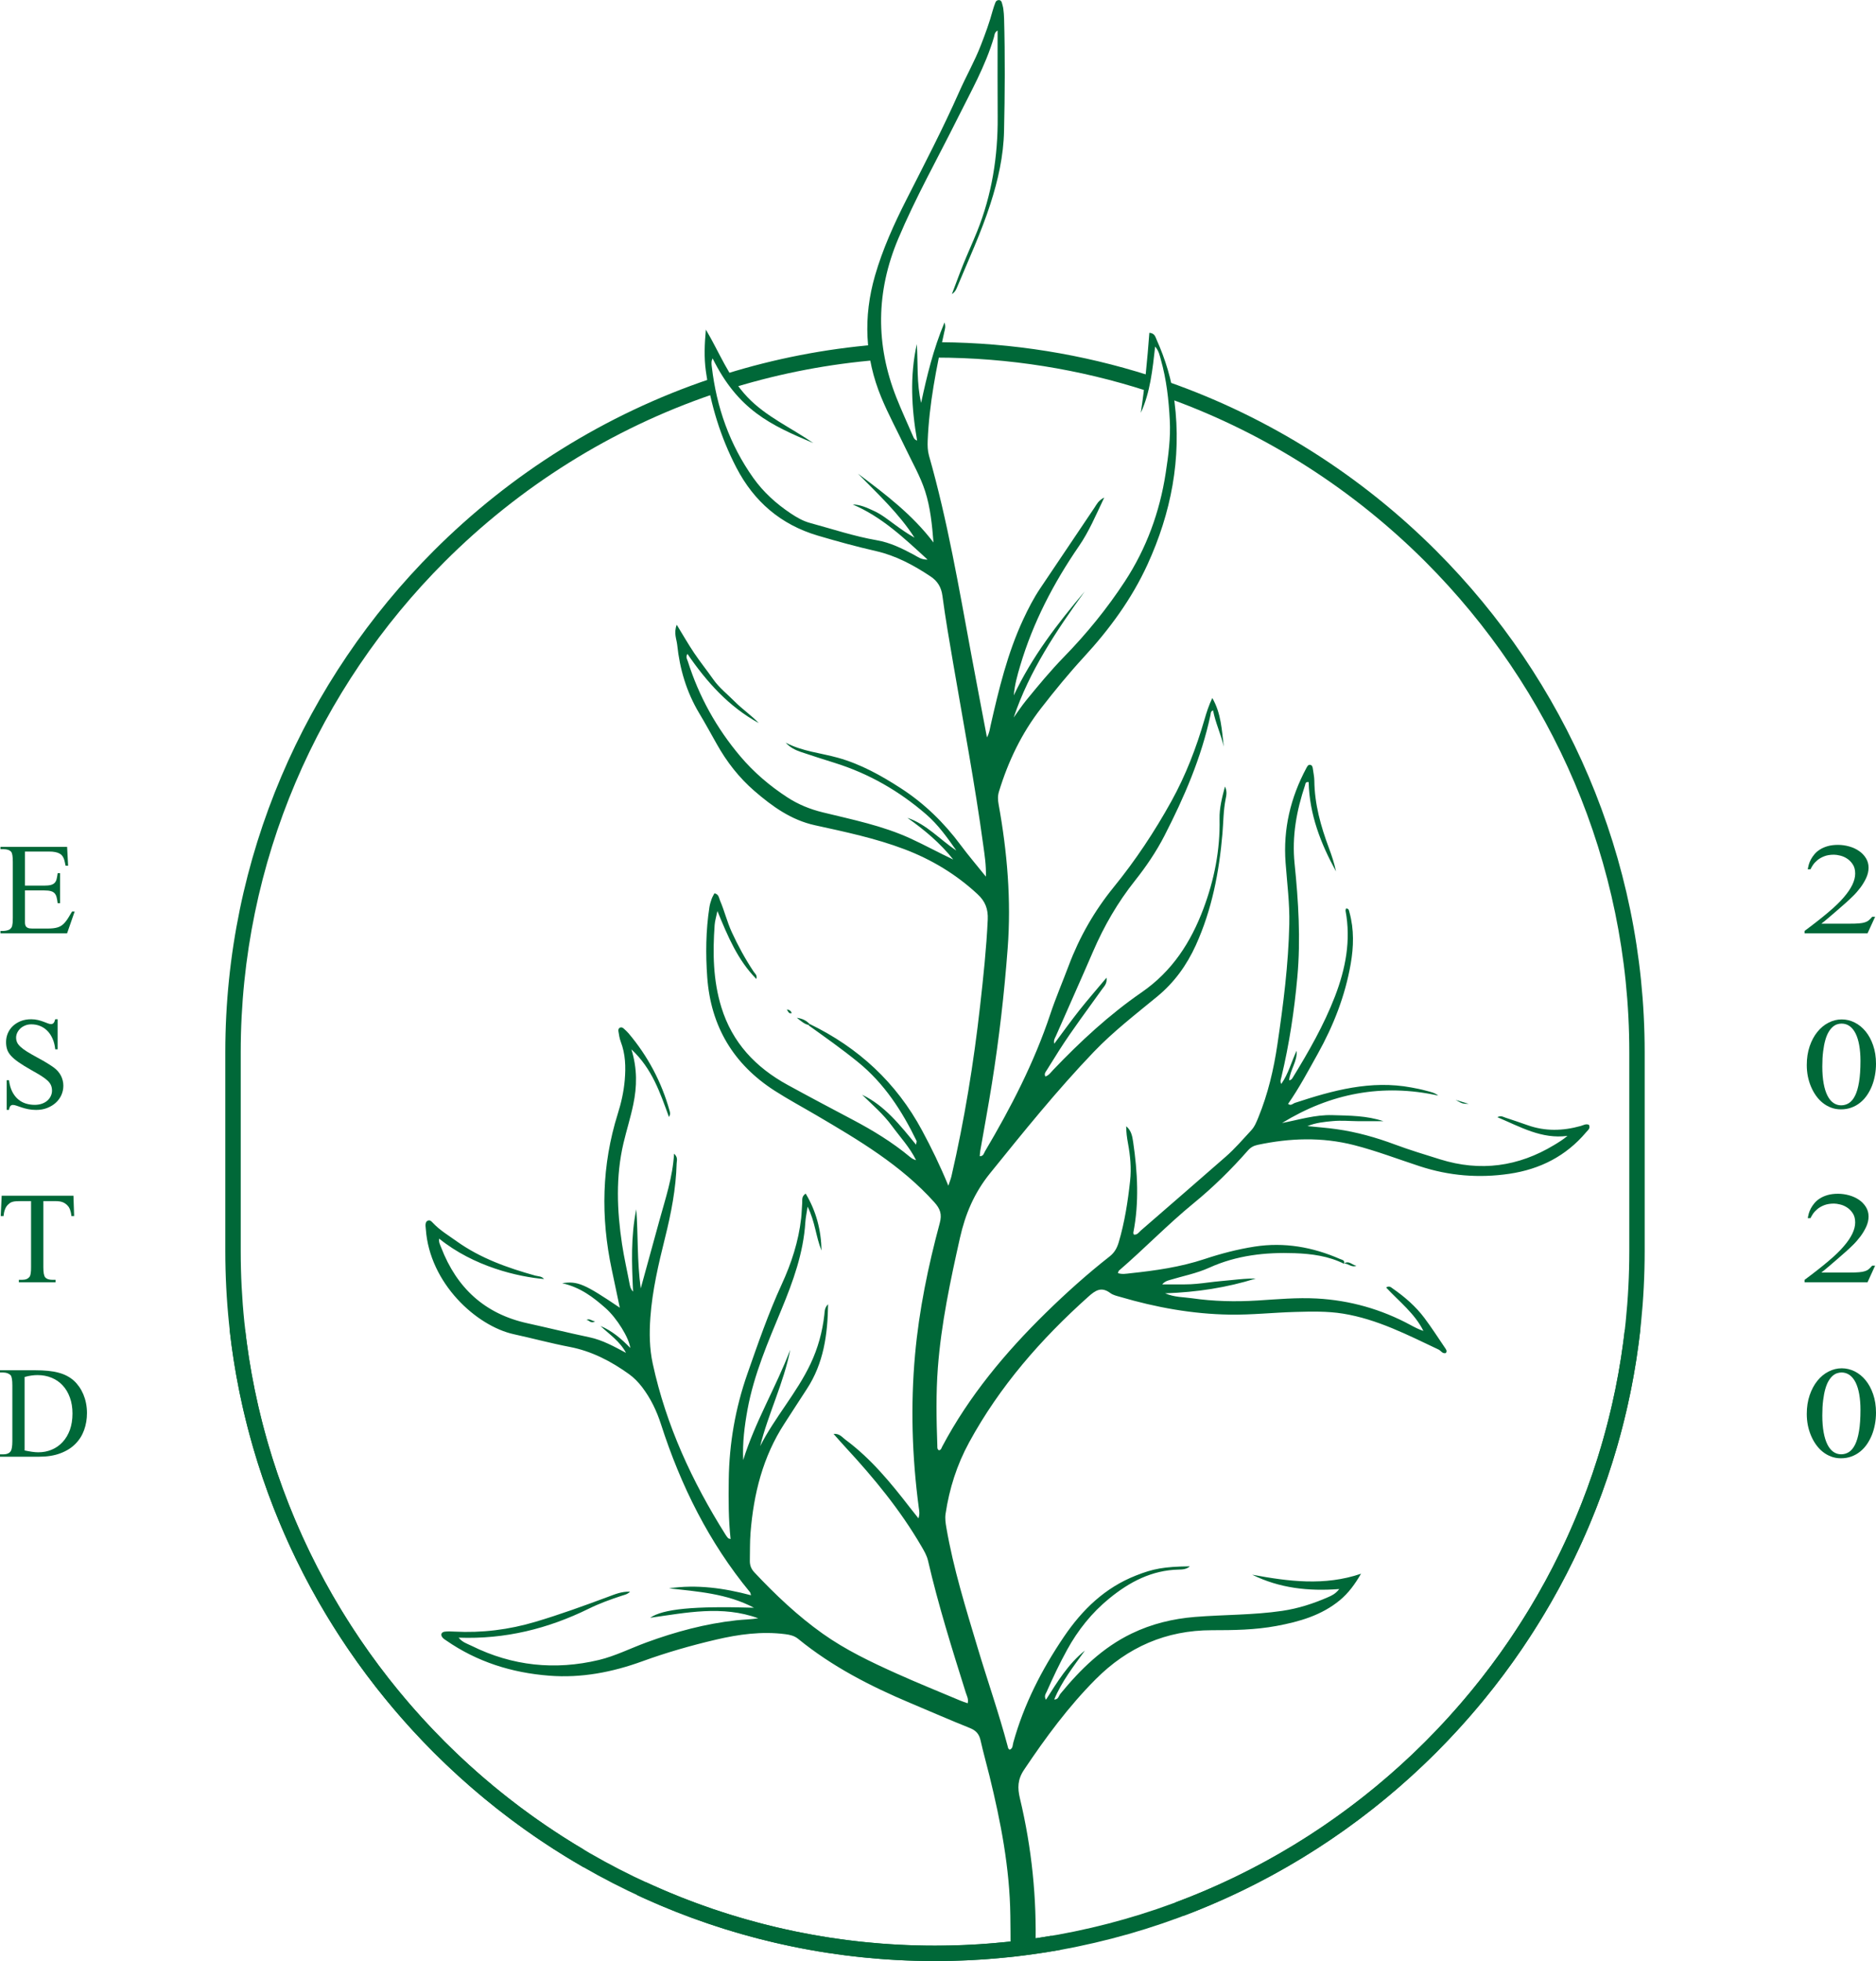 <?xml version="1.0" encoding="utf-8"?>
<!-- Generator: Adobe Illustrator 27.3.1, SVG Export Plug-In . SVG Version: 6.00 Build 0)  -->
<svg version="1.1" id="Calque_1" xmlns="http://www.w3.org/2000/svg" xmlns:xlink="http://www.w3.org/1999/xlink" x="0px" y="0px"
	 viewBox="0 0 489.18 511.1" style="enable-background:new 0 0 489.18 511.1;" xml:space="preserve">
<style type="text/css">
	.st0{fill-rule:evenodd;clip-rule:evenodd;fill:#006838;}
</style>
<g>
	<path class="st0" d="M243.8,511.1L243.8,511.1c11.22,0,22.21-1.01,32.89-2.95c-0.86-1.21-1.76-2.49-2.52-3.63
		c-9.88,1.69-20.03,2.57-30.37,2.57h0c-26.89,0-52.46-5.95-75.46-16.58c-0.8,1.09-1.58,2.24-2.22,3.4
		C189.77,504.93,216.1,511.1,243.8,511.1L243.8,511.1z M308.68,499.3c24.91-9.4,47.31-24.04,65.82-42.55
		c33.54-33.54,54.36-79.81,54.36-130.7v-51.8c0-50.89-20.82-97.16-54.36-130.7c-19.51-19.51-43.32-34.71-69.83-44.01
		c0.24,1.35,0.45,3.14,0.59,4.47c25.17,9.16,47.79,23.77,66.41,42.38c32.81,32.82,53.18,78.08,53.18,127.86v51.8
		c0,49.78-20.37,95.05-53.18,127.86c-18.32,18.32-40.52,32.75-65.21,41.94C307.17,497,307.93,498.18,308.68,499.3L308.68,499.3z
		 M299.51,97.81c-17.18-5.46-35.41-8.47-54.31-8.62c-0.32,1.19-0.76,2.68-1.17,4.01c19.1,0.02,37.54,3.05,54.87,8.63L299.51,97.81
		L299.51,97.81z M228.45,89.82c-13.44,1.12-26.49,3.69-38.99,7.56l2.4,3.46c11.9-3.59,24.31-5.98,37.09-7.03
		C228.71,92.57,228.55,91.13,228.45,89.82L228.45,89.82z M185.19,98.76c-27.42,9.23-52.02,24.73-72.08,44.78
		c-33.54,33.54-54.36,79.81-54.36,130.7v51.8c0,50.89,20.82,97.16,54.36,130.7c11.64,11.64,24.81,21.75,39.19,29.99l-0.16-4.73
		c-13.22-7.82-25.39-17.28-36.19-28.09c-32.81-32.82-53.18-78.08-53.18-127.86v-51.8c0-49.78,20.37-95.05,53.18-127.86
		c19.5-19.49,43.39-34.6,70-43.65C185.66,101.37,185.39,99.89,185.19,98.76z"/>
	<path class="st0" d="M427.72,346.61c-4.78,42.72-24.25,81.18-53.22,110.14c-33.54,33.54-79.8,54.36-130.7,54.36l0,0
		c-50.89,0-97.16-20.82-130.7-54.36c-28.96-28.96-48.44-67.41-53.22-110.14h4.04c4.76,41.62,23.77,79.07,52.01,107.3
		c32.81,32.82,78.08,53.19,127.86,53.19l0,0c49.79,0,95.05-20.37,127.87-53.19c28.23-28.23,47.25-65.68,52.01-107.3H427.72z"/>
	<g>
		<path class="st0" d="M17.49,243.26H0.12v-0.63H0.9c0.1,0,0.23-0.01,0.38-0.03c0.15-0.02,0.31-0.04,0.48-0.08
			c0.18-0.04,0.34-0.09,0.51-0.16c0.16-0.07,0.3-0.15,0.41-0.25c0.11-0.1,0.2-0.21,0.29-0.33c0.08-0.12,0.15-0.28,0.21-0.5
			c0.05-0.21,0.09-0.48,0.12-0.79c0.03-0.32,0.04-0.73,0.04-1.23v-14.63c0-0.73-0.04-1.31-0.11-1.75c-0.08-0.44-0.19-0.73-0.32-0.87
			c-0.4-0.46-1.07-0.69-2.02-0.69H0.12v-0.6h17.38l0.26,4.91h-0.66c-0.07-0.32-0.15-0.63-0.2-0.94c-0.06-0.31-0.15-0.6-0.25-0.88
			c-0.11-0.28-0.25-0.53-0.41-0.75c-0.16-0.23-0.4-0.43-0.7-0.59c-0.29-0.17-0.66-0.3-1.11-0.39c-0.45-0.1-1.01-0.14-1.67-0.14H6.51
			v8.88h4.97c0.77,0,1.37-0.06,1.81-0.18c0.43-0.12,0.77-0.32,1-0.58c0.24-0.27,0.4-0.61,0.49-1.02c0.1-0.41,0.18-0.9,0.26-1.46
			h0.63v7.83h-0.63c-0.08-0.59-0.16-1.1-0.27-1.52c-0.1-0.42-0.27-0.77-0.5-1.04c-0.23-0.27-0.56-0.47-1-0.59
			c-0.43-0.13-1.02-0.19-1.79-0.19H6.51v8.43c0,0.29,0.05,0.56,0.16,0.79c0.11,0.23,0.29,0.4,0.56,0.53
			c0.27,0.13,0.66,0.19,1.2,0.19h3.81c0.61,0,1.15-0.02,1.61-0.07c0.46-0.05,0.89-0.14,1.26-0.26c0.37-0.12,0.7-0.29,1-0.5
			c0.29-0.21,0.59-0.49,0.86-0.81c0.28-0.32,0.57-0.72,0.85-1.18c0.29-0.46,0.61-1,0.97-1.62h0.68L17.49,243.26L17.49,243.26z
			 M16.52,282.98c0,0.86-0.18,1.67-0.52,2.44c-0.35,0.76-0.84,1.43-1.47,2c-0.63,0.57-1.38,1.02-2.25,1.36
			c-0.87,0.34-1.82,0.5-2.86,0.5c-0.76,0-1.46-0.07-2.09-0.2c-0.63-0.13-1.2-0.28-1.69-0.45c-0.5-0.16-0.94-0.32-1.32-0.45
			c-0.38-0.13-0.69-0.2-0.96-0.2c-0.27,0-0.48,0.1-0.65,0.28c-0.17,0.19-0.29,0.52-0.37,1.01h-0.6v-7.74h0.6
			c0.15,1.16,0.43,2.15,0.84,2.97c0.42,0.82,0.92,1.48,1.53,2c0.61,0.52,1.28,0.89,2.03,1.12c0.75,0.23,1.52,0.34,2.31,0.34
			c0.69,0,1.31-0.1,1.88-0.3c0.55-0.2,1.03-0.46,1.42-0.81c0.39-0.34,0.68-0.73,0.89-1.18c0.21-0.44,0.32-0.91,0.32-1.41
			c0-0.56-0.1-1.04-0.29-1.46c-0.19-0.42-0.5-0.83-0.93-1.22c-0.44-0.39-1-0.8-1.68-1.23c-0.7-0.43-1.53-0.92-2.52-1.47
			c-1.33-0.75-2.43-1.43-3.29-2.03c-0.85-0.59-1.52-1.16-2.01-1.71c-0.49-0.55-0.82-1.1-0.99-1.66c-0.18-0.56-0.27-1.19-0.27-1.89
			c0-0.8,0.15-1.55,0.45-2.27c0.3-0.72,0.74-1.35,1.31-1.89c0.57-0.54,1.26-0.97,2.06-1.3c0.81-0.32,1.72-0.48,2.72-0.48
			c0.66,0,1.25,0.07,1.78,0.2c0.54,0.13,1.02,0.28,1.44,0.44c0.42,0.16,0.79,0.31,1.12,0.43c0.33,0.13,0.61,0.19,0.86,0.19
			c0.25,0,0.47-0.09,0.64-0.27c0.17-0.18,0.32-0.51,0.44-0.99h0.62v7.83h-0.62c-0.11-1.07-0.35-2.01-0.72-2.82
			c-0.36-0.81-0.82-1.49-1.38-2.04c-0.55-0.55-1.19-0.96-1.9-1.24c-0.7-0.28-1.46-0.41-2.25-0.41c-0.54,0-1.05,0.09-1.54,0.28
			c-0.48,0.19-0.9,0.44-1.25,0.75c-0.35,0.32-0.63,0.69-0.84,1.11c-0.21,0.42-0.32,0.87-0.32,1.33c0,0.44,0.09,0.85,0.25,1.22
			c0.16,0.38,0.46,0.75,0.88,1.15c0.42,0.39,0.99,0.82,1.71,1.27c0.73,0.45,1.64,0.98,2.75,1.58c1.07,0.57,1.96,1.08,2.66,1.52
			c0.7,0.44,1.25,0.8,1.66,1.11c0.76,0.57,1.35,1.26,1.78,2.07C16.3,281.18,16.52,282.05,16.52,282.98L16.52,282.98z M18.62,316.96
			c-0.04-0.41-0.1-0.76-0.17-1.06c-0.07-0.29-0.15-0.54-0.23-0.76c-0.09-0.21-0.19-0.4-0.29-0.55c-0.11-0.15-0.23-0.29-0.36-0.43
			c-0.36-0.38-0.77-0.65-1.25-0.84c-0.47-0.18-1.08-0.27-1.83-0.27h-3.19v17.2c0,0.71,0.04,1.28,0.12,1.72
			c0.09,0.43,0.2,0.74,0.34,0.91c0.39,0.46,1.03,0.68,1.93,0.68h0.8v0.63H4.92v-0.63h0.81c0.49,0,0.89-0.07,1.21-0.2
			c0.33-0.14,0.59-0.36,0.82-0.66c0.11-0.18,0.19-0.46,0.25-0.86c0.07-0.39,0.09-0.92,0.09-1.59v-17.2h-2.7
			c-0.45,0-0.83,0.01-1.15,0.03c-0.32,0.02-0.59,0.06-0.82,0.11c-0.23,0.06-0.43,0.13-0.6,0.21c-0.17,0.09-0.34,0.21-0.49,0.35
			c-0.81,0.6-1.28,1.66-1.41,3.19H0.19l0.25-5.3h18.71l0.18,5.3H18.62L18.62,316.96z M22.68,368.27c0,1.58-0.25,3.06-0.75,4.45
			c-0.5,1.38-1.26,2.59-2.29,3.62c-1.02,1.03-2.33,1.85-3.92,2.44c-1.58,0.6-3.46,0.89-5.64,0.89H0v-0.63h0.85
			c0.48,0,0.88-0.07,1.22-0.22c0.34-0.15,0.59-0.37,0.78-0.69c0.11-0.19,0.2-0.48,0.26-0.9c0.07-0.41,0.11-0.94,0.11-1.58V361.1
			c0-1.38-0.14-2.27-0.43-2.66c-0.23-0.23-0.5-0.41-0.82-0.53c-0.32-0.12-0.69-0.19-1.11-0.19H0v-0.59h9.15
			c1.25,0,2.38,0.05,3.38,0.15c1.01,0.1,1.92,0.26,2.72,0.48c0.81,0.21,1.54,0.49,2.19,0.83c0.65,0.34,1.24,0.74,1.77,1.21
			c0.52,0.46,0.99,1,1.42,1.61c0.43,0.61,0.79,1.27,1.1,1.99c0.3,0.72,0.54,1.49,0.7,2.31C22.59,366.52,22.68,367.38,22.68,368.27
			L22.68,368.27z M18.9,368.43c0-1.56-0.22-2.96-0.68-4.2c-0.45-1.24-1.07-2.29-1.88-3.15c-0.79-0.86-1.75-1.53-2.87-1.99
			c-1.11-0.46-2.34-0.7-3.66-0.7c-0.49,0-1.02,0.03-1.58,0.11c-0.56,0.07-1.16,0.2-1.82,0.39v19.14c0.7,0.15,1.34,0.26,1.93,0.35
			c0.59,0.08,1.12,0.13,1.6,0.13c1.27,0.01,2.46-0.22,3.55-0.68c1.1-0.46,2.04-1.12,2.84-1.99c0.81-0.87,1.43-1.92,1.9-3.18
			C18.67,371.42,18.9,370,18.9,368.43z"/>
		<path class="st0" d="M486.97,243.26h-16.42v-0.63c2.42-1.79,4.47-3.4,6.18-4.85c1.72-1.44,3.06-2.74,4.05-3.91
			c1.97-2.28,2.97-4.35,2.97-6.18c0-0.96-0.2-1.77-0.62-2.39c-0.41-0.64-0.9-1.14-1.49-1.52c-0.58-0.38-1.18-0.64-1.81-0.79
			c-0.63-0.15-1.16-0.23-1.6-0.23c-0.99,0-1.83,0.13-2.54,0.41c-0.71,0.28-1.31,0.62-1.79,1.02c-0.48,0.4-0.87,0.82-1.16,1.25
			c-0.29,0.44-0.5,0.81-0.64,1.12h-0.73c0.06-0.34,0.15-0.73,0.27-1.18c0.13-0.45,0.31-0.91,0.56-1.38
			c0.25-0.47,0.57-0.93,0.95-1.38c0.38-0.46,0.86-0.86,1.43-1.22c0.57-0.36,1.24-0.65,2.01-0.87c0.77-0.22,1.67-0.33,2.68-0.33
			c0.99,0,1.96,0.14,2.92,0.41c0.96,0.27,1.81,0.66,2.56,1.18c0.75,0.5,1.34,1.13,1.8,1.87c0.46,0.74,0.69,1.56,0.69,2.49
			c0,0.88-0.21,1.77-0.6,2.63c-0.4,0.87-0.9,1.71-1.49,2.51c-0.6,0.79-1.24,1.54-1.93,2.22c-0.69,0.68-1.33,1.28-1.91,1.79
			c-1.71,1.51-3.1,2.71-4.16,3.61c-1.05,0.9-1.79,1.51-2.22,1.83h7.31c1.05,0,1.9-0.02,2.53-0.08c0.63-0.05,1.14-0.14,1.54-0.28
			c0.41-0.13,0.74-0.31,1-0.54c0.27-0.23,0.57-0.53,0.88-0.9h0.76L486.97,243.26L486.97,243.26z M489.18,277.26
			c0,1-0.09,2-0.27,2.98c-0.18,0.98-0.44,1.91-0.79,2.79c-0.35,0.88-0.79,1.7-1.3,2.44c-0.51,0.74-1.1,1.38-1.79,1.93
			c-0.67,0.54-1.43,0.97-2.27,1.27c-0.83,0.31-1.75,0.46-2.75,0.46c-0.91,0-1.75-0.15-2.54-0.45c-0.79-0.3-1.52-0.71-2.18-1.24
			c-0.65-0.52-1.24-1.15-1.76-1.88c-0.52-0.73-0.96-1.53-1.31-2.38c-0.36-0.85-0.63-1.75-0.82-2.7c-0.18-0.95-0.27-1.91-0.27-2.89
			c0-1.79,0.25-3.42,0.75-4.89c0.5-1.46,1.17-2.72,2.01-3.75c0.84-1.04,1.81-1.85,2.92-2.41c1.1-0.57,2.25-0.85,3.43-0.85
			c1.18,0,2.31,0.27,3.38,0.81c1.08,0.54,2.02,1.31,2.84,2.3c0.82,1,1.48,2.21,1.97,3.64C488.93,273.87,489.18,275.48,489.18,277.26
			L489.18,277.26z M485.13,276.5c0-1.5-0.11-2.85-0.32-4.05c-0.21-1.2-0.52-2.22-0.94-3.07c-0.42-0.84-0.94-1.49-1.55-1.93
			c-0.62-0.45-1.33-0.67-2.13-0.67c-0.39,0-0.77,0.07-1.18,0.2c-0.4,0.14-0.78,0.36-1.15,0.69c-0.37,0.33-0.72,0.77-1.04,1.31
			c-0.33,0.55-0.61,1.24-0.85,2.08c-0.24,0.83-0.43,1.81-0.57,2.95c-0.15,1.13-0.22,2.46-0.22,3.96c0,1.67,0.12,3.14,0.35,4.41
			c0.23,1.27,0.56,2.32,0.99,3.17c0.43,0.85,0.95,1.48,1.55,1.9c0.61,0.42,1.28,0.63,2.02,0.63c0.74,0,1.41-0.19,2.03-0.58
			c0.61-0.39,1.15-1.03,1.6-1.93c0.45-0.89,0.8-2.09,1.04-3.57C485.01,280.52,485.13,278.69,485.13,276.5L485.13,276.5z
			 M486.97,334.2h-16.42v-0.63c2.42-1.79,4.47-3.4,6.18-4.85c1.72-1.44,3.06-2.74,4.05-3.91c1.97-2.28,2.97-4.35,2.97-6.19
			c0-0.96-0.2-1.76-0.62-2.39c-0.41-0.64-0.9-1.14-1.49-1.52c-0.58-0.38-1.18-0.64-1.81-0.79c-0.63-0.15-1.16-0.23-1.6-0.23
			c-0.99,0-1.83,0.14-2.54,0.41c-0.71,0.28-1.31,0.62-1.79,1.02c-0.48,0.4-0.87,0.82-1.16,1.25c-0.29,0.44-0.5,0.81-0.64,1.12h-0.73
			c0.06-0.34,0.15-0.73,0.27-1.18c0.13-0.45,0.31-0.91,0.56-1.38c0.25-0.47,0.57-0.93,0.95-1.38c0.38-0.45,0.86-0.86,1.43-1.22
			c0.57-0.36,1.24-0.65,2.01-0.87c0.77-0.22,1.67-0.33,2.68-0.33c0.99,0,1.96,0.14,2.92,0.41c0.96,0.27,1.81,0.66,2.56,1.17
			c0.75,0.51,1.34,1.13,1.8,1.87c0.46,0.74,0.69,1.57,0.69,2.49c0,0.88-0.21,1.76-0.6,2.63c-0.4,0.87-0.9,1.71-1.49,2.51
			c-0.6,0.79-1.24,1.54-1.93,2.22c-0.69,0.68-1.33,1.28-1.91,1.79c-1.71,1.51-3.1,2.71-4.16,3.61c-1.05,0.9-1.79,1.51-2.22,1.83
			h7.31c1.05,0,1.9-0.02,2.53-0.08c0.63-0.05,1.14-0.14,1.54-0.28c0.41-0.13,0.74-0.31,1-0.54c0.27-0.23,0.57-0.53,0.88-0.9h0.76
			L486.97,334.2L486.97,334.2z M489.18,368.2c0,1-0.09,2-0.27,2.98c-0.18,0.98-0.44,1.91-0.79,2.79c-0.35,0.88-0.79,1.69-1.3,2.44
			c-0.51,0.74-1.1,1.38-1.79,1.93c-0.67,0.54-1.43,0.97-2.27,1.27c-0.83,0.31-1.75,0.46-2.75,0.46c-0.91,0-1.75-0.15-2.54-0.45
			c-0.79-0.3-1.52-0.71-2.18-1.24c-0.65-0.52-1.24-1.15-1.76-1.88c-0.52-0.73-0.96-1.53-1.31-2.38c-0.36-0.85-0.63-1.76-0.82-2.7
			c-0.18-0.95-0.27-1.91-0.27-2.89c0-1.79,0.25-3.43,0.75-4.89c0.5-1.46,1.17-2.72,2.01-3.76c0.84-1.04,1.81-1.85,2.92-2.41
			c1.1-0.57,2.25-0.85,3.43-0.85c1.18,0,2.31,0.27,3.38,0.8c1.08,0.54,2.02,1.3,2.84,2.3c0.82,1,1.48,2.21,1.97,3.64
			C488.93,364.8,489.18,366.41,489.18,368.2L489.18,368.2z M485.13,367.44c0-1.5-0.11-2.85-0.32-4.05c-0.21-1.2-0.52-2.22-0.94-3.07
			c-0.42-0.84-0.94-1.48-1.55-1.93c-0.62-0.45-1.33-0.68-2.13-0.68c-0.39,0-0.77,0.07-1.18,0.2c-0.4,0.14-0.78,0.36-1.15,0.69
			c-0.37,0.33-0.72,0.77-1.04,1.31c-0.33,0.55-0.61,1.24-0.85,2.08c-0.24,0.83-0.43,1.82-0.57,2.95c-0.15,1.13-0.22,2.46-0.22,3.97
			c0,1.67,0.12,3.14,0.35,4.41c0.23,1.27,0.56,2.32,0.99,3.17c0.43,0.85,0.95,1.48,1.55,1.91c0.61,0.42,1.28,0.63,2.02,0.63
			c0.74,0,1.41-0.19,2.03-0.58c0.61-0.39,1.15-1.03,1.6-1.93c0.45-0.9,0.8-2.08,1.04-3.57
			C485.01,371.45,485.13,369.62,485.13,367.44z"/>
	</g>
	<g>
		<path class="st0" d="M211.12,266.88c12.71,6.15,22.6,15.27,29.32,27.76c2.45,4.54,4.7,9.17,6.85,14.39
			c0.35-1.07,0.64-1.76,0.81-2.49c3.38-14.65,5.8-29.46,7.47-44.4c0.84-7.46,1.64-14.93,1.99-22.44c0.13-2.78-0.65-4.8-2.67-6.66
			c-5.59-5.18-11.96-9.02-19.06-11.71c-7.57-2.87-15.48-4.52-23.35-6.25c-6.19-1.36-11.11-4.91-15.75-8.92
			c-4.01-3.46-7.24-7.61-9.83-12.24c-1.52-2.7-3.01-5.42-4.6-8.07c-3.29-5.5-5.06-11.49-5.72-17.81c-0.16-1.51-0.95-3.02-0.12-5.21
			c1.68,2.74,3.03,5.11,4.55,7.37c1.57,2.33,3.34,4.53,4.96,6.84c1.59,2.27,3.76,3.92,5.67,5.86c1.96,1.98,4.29,3.53,6.2,5.55
			c-7.77-4.26-13.53-10.65-18.59-18.03c-0.52,0.88-0.06,1.42,0.11,1.96c2.9,9.16,7.47,17.39,13.67,24.73
			c3.54,4.19,7.68,7.71,12.27,10.7c2.86,1.86,5.94,3.11,9.27,3.92c7.73,1.9,15.57,3.46,22.88,6.82c3.74,1.72,7.34,3.7,11.11,5.47
			c-3.38-4.29-7.51-7.73-11.95-10.87c5.03,1.67,8.46,5.69,12.76,8.52c-2.35-3.36-4.73-6.71-7.86-9.42
			c-7.04-6.09-14.95-10.64-23.86-13.42c-2.95-0.93-5.9-1.86-8.83-2.85c-1.47-0.5-2.87-1.2-3.94-2.42c4.28,2.27,9.09,2.67,13.61,3.93
			c6,1.68,11.28,4.64,16.38,7.93c6.12,3.95,11.29,8.98,15.65,14.86c1.99,2.68,4.17,5.22,6.56,8.2c0.08-3.08-0.34-5.64-0.69-8.19
			c-2.17-15.91-5.15-31.68-7.86-47.5c-1-5.83-2.01-11.66-2.79-17.52c-0.3-2.28-1.32-3.86-3.1-5.04c-4.4-2.93-9.03-5.42-14.22-6.6
			c-5.13-1.17-10.19-2.56-15.23-4.05c-9.61-2.86-16.6-8.87-21.19-17.73c-4.1-7.91-6.69-16.31-7.94-25.11
			c-0.5-3.56-0.34-7.17,0-10.83c3.54,5.95,5.98,12.48,10.83,17.58c4.86,5.11,11.29,7.91,17.19,11.99
			c-11.18-4.71-19.61-8.63-26.26-22.07c-0.42,0.82-0.29,1.55-0.21,2.21c1.23,10.53,4.65,20.26,10.82,28.95
			c2.64,3.72,5.99,6.72,9.77,9.25c1.56,1.04,3.21,1.99,5.03,2.48c5.79,1.57,11.5,3.48,17.43,4.51c3.47,0.6,6.58,2.14,9.65,3.78
			c0.94,0.5,1.8,1.28,3.56,1.26c-6.24-5.73-12.01-11.18-19.52-14.37c2,0.03,3.78,0.87,5.53,1.68c1.97,0.9,3.66,2.27,5.41,3.54
			c1.66,1.22,3.33,2.4,5.17,3.43c-4.06-6.31-9.53-11.37-14.75-16.68c7.15,5.33,14.22,10.71,19.7,17.94
			c-0.36-4.6-0.81-9.13-2.18-13.38c-1.26-3.9-3.37-7.52-5.14-11.25c-2.09-4.41-4.44-8.71-6.3-13.21
			c-4.28-10.34-4.73-20.96-1.63-31.71c1.99-6.88,4.93-13.39,8.16-19.75c4.71-9.29,9.53-18.52,13.75-28.05
			c1.81-4.11,4.06-8.03,5.69-12.24c1.16-2.98,2.26-5.96,3.09-9.05c0.2-0.72,0.45-1.43,0.72-2.13c0.14-0.37,0.47-0.59,0.87-0.6
			c0.42-0.01,0.68,0.26,0.79,0.66c0.14,0.54,0.32,1.08,0.39,1.64c0.11,0.84,0.18,1.68,0.2,2.53c0.27,9.76,0.21,19.52-0.01,29.28
			c-0.14,6.5-1.56,12.83-3.56,19.02c-2.42,7.51-5.75,14.66-8.77,21.93c-0.25,0.6-0.59,1.15-1.27,1.58c0.98-2.57,1.91-5.16,2.94-7.71
			c1.16-2.87,2.45-5.69,3.61-8.56c3.88-9.62,5.47-19.65,5.39-29.99c-0.05-6.85-0.02-13.7-0.02-20.54c0-0.56,0-1.11,0-1.9
			c-0.86,0.5-0.79,1.2-0.95,1.72c-2.2,7.53-6.09,14.32-9.55,21.29c-5.19,10.41-10.91,20.56-15.43,31.3
			c-5.78,13.72-5.93,27.53-0.45,41.38c1.35,3.4,2.89,6.72,4.34,10.08c0.18,0.43,0.36,0.86,1.05,1.1
			c-1.46-8.43-1.94-16.79-0.07-25.15c0.32,5.09-0.08,10.23,1.12,15.32c1.5-7.01,3.17-13.96,6.09-20.95c0.38,1.11,0.1,1.78-0.05,2.46
			c-2.06,9.35-3.94,18.73-4.33,28.34c-0.05,1.32-0.02,2.62,0.34,3.91c4.85,17,7.8,34.4,11.01,51.74c1.32,7.1,2.68,14.19,4.1,21.68
			c0.67-1.19,0.74-2.15,0.95-3.08c2.14-9.43,4.4-18.83,8.51-27.66c1.31-2.81,2.72-5.56,4.46-8.14c4.72-7.01,9.42-14.03,14.15-21.03
			c0.54-0.8,0.93-1.78,2.52-2.6c-2.22,4.67-3.97,8.85-6.58,12.64c-6.63,9.64-12,19.93-15.34,31.2c-0.75,2.51-1.45,5.03-1.67,7.73
			c4.72-10.03,11.39-18.7,18.49-27.09c-7.38,10.26-14.42,20.69-18.52,32.86c1.09-1.51,2.12-3.07,3.29-4.51
			c3.15-3.85,6.32-7.69,9.8-11.26c5.92-6.06,11.26-12.62,15.9-19.7c5.63-8.6,9.09-18.07,10.65-28.23c0.7-4.55,1.31-9.12,1.07-13.73
			c-0.27-5.34-0.86-10.66-2.33-15.83c-0.3-1.05-0.47-2.2-1.49-3.43c-0.69,6.08-1.27,11.89-3.74,17.28
			c1.05-6.91,1.7-13.87,2.23-20.86c1.42,0.11,1.57,1.09,1.88,1.77c2.31,5.16,3.95,10.5,4.67,16.15c1.89,14.88-0.88,29.03-7.04,42.48
			c-4.08,8.91-9.88,16.83-16.53,24.05c-3.95,4.29-7.64,8.79-11.21,13.39c-5.07,6.51-8.58,13.85-10.99,21.74
			c-0.35,1.13-0.29,2.19-0.09,3.31c2.25,12.43,3.32,24.96,2.36,37.58c-0.89,11.79-2.24,23.55-4.11,35.24
			c-0.93,5.84-2.02,11.65-3.03,17.48c-0.08,0.45-0.09,0.91-0.14,1.42c0.99,0,1.07-0.76,1.36-1.26
			c6.76-11.41,12.83-23.14,17.04-35.77c1.42-4.27,3.21-8.42,4.79-12.63c2.8-7.45,6.69-14.25,11.71-20.43
			c5.71-7.01,10.68-14.5,15.06-22.41c3.75-6.77,6.5-13.93,8.65-21.34c0.54-1.87,1.14-3.72,2.03-5.58c2.31,3.96,2.48,8.35,2.99,12.67
			c-0.72-3.21-2.17-6.19-2.79-9.45c-0.71,0.28-0.58,0.8-0.67,1.19c-2.37,11.1-6.84,21.41-11.99,31.45
			c-2.15,4.19-4.8,8.08-7.72,11.76c-4.47,5.63-8.03,11.77-10.87,18.35c-3.2,7.41-6.51,14.77-9.75,22.16
			c-0.22,0.5-0.62,0.95-0.41,1.97c2.27-3.04,4.33-5.92,6.52-8.69c2.21-2.79,4.55-5.46,7.11-8.52c0.2,1.54-0.61,2.23-1.13,2.96
			c-3.76,5.28-7.67,10.44-11.17,15.9c-1.11,1.74-2.21,3.49-3.29,5.25c-0.27,0.45-0.74,0.88-0.36,1.64c0.92-0.29,1.44-1.09,2.04-1.72
			c7.09-7.42,14.62-14.39,23.06-20.21c7.96-5.49,12.82-13.02,16.12-21.81c2.82-7.53,4.38-15.3,4.2-23.38
			c-0.06-2.81,0.63-5.52,1.41-8.45c0.62,1.26,0.36,2.31,0.18,3.25c-0.6,2.97-0.58,5.98-0.83,8.97c-0.86,10.06-2.74,19.86-6.94,29.12
			c-2.37,5.21-5.61,9.72-10.06,13.38c-5.65,4.65-11.46,9.12-16.55,14.43c-9.63,10.05-18.34,20.87-27.08,31.68
			c-4.09,5.07-6.42,10.57-7.82,16.81c-2.51,11.19-4.89,22.37-5.76,33.83c-0.51,6.75-0.38,13.51-0.14,20.27
			c0.02,0.44-0.09,0.96,0.42,1.25c0.59-0.07,0.66-0.61,0.86-0.98c6.99-13.16,16.41-24.45,26.99-34.82
			c5.3-5.19,10.83-10.15,16.67-14.73c1.25-0.98,1.91-2.17,2.36-3.68c1.55-5.24,2.38-10.61,2.97-16.03c0.36-3.3,0.04-6.55-0.56-9.8
			c-0.27-1.44-0.46-2.9-0.46-4.41c1.34,1.1,1.6,2.64,1.82,4.14c1.15,7.84,1.58,15.69,0.05,23.53c-0.03,0.17,0.06,0.36,0.1,0.56
			c0.9,0.15,1.32-0.59,1.84-1.05c7.39-6.39,14.75-12.8,22.11-19.22c2.42-2.1,4.49-4.54,6.66-6.87c0.93-1,1.39-2.21,1.89-3.42
			c2.5-6.12,4-12.49,4.96-19.01c1.54-10.4,2.87-20.82,3.1-31.35c0.12-5.38-0.58-10.68-0.97-16.01c-0.66-8.78,1.29-16.95,5.42-24.66
			c0.23-0.43,0.45-0.9,0.98-0.84c0.54,0.07,0.66,0.58,0.72,1.07c0.13,1.02,0.37,2.04,0.38,3.07c0.06,6.1,1.68,11.86,3.79,17.51
			c0.75,2,1.42,4.03,1.86,6.13c-3.99-7.27-6.94-14.87-7.13-23.28c-0.86-0.15-0.84,0.48-0.94,0.8c-2.22,6.64-3.46,13.32-2.73,20.45
			c1,9.8,1.61,19.68,0.72,29.53c-0.79,8.78-2.11,17.51-4.16,26.11c-0.13,0.54-0.41,1.06-0.04,1.79c1.9-2.69,2.65-5.81,4.01-8.66
			c0.22,2.77-1.71,5.01-1.95,7.69c0.53-0.03,0.72-0.35,0.91-0.64c4.18-6.81,8.14-13.72,11.03-21.2c2.78-7.22,4.21-14.59,2.77-22.32
			c-0.03-0.17,0.07-0.36,0.11-0.59c0.79-0.07,0.79,0.58,0.92,1.04c1.21,4.43,1.09,8.89,0.31,13.39c-1.45,8.32-4.48,16.06-8.58,23.41
			c-2.47,4.41-4.83,8.89-7.75,13.07c0.76,0.59,1.25-0.09,1.8-0.27c9.86-3.25,19.79-5.98,30.34-4.01c1.29,0.24,2.58,0.49,3.84,0.84
			c1.07,0.3,2.2,0.48,3.17,1.27c-14.58-3.21-28.11-0.58-40.72,7.15c4.36-0.83,8.63-2.19,13.14-2.05c4.46,0.13,8.95,0.12,13.3,1.58
			c-2.15,0-4.3,0.01-6.44,0c-2.25-0.02-4.5-0.24-6.76-0.03c-2.23,0.21-4.45,0.42-6.62,1.31c2.54,0.26,5.09,0.44,7.61,0.8
			c5.22,0.73,10.28,2.16,15.22,4c3.87,1.44,7.82,2.63,11.76,3.86c10.48,3.27,20.39,1.92,29.75-3.74c1.16-0.7,2.33-1.41,3.47-2.38
			c-6.73,0.9-12.22-2.31-18.29-4.87c0.98-0.5,1.49-0.08,2.01,0.09c1.95,0.65,3.91,1.3,5.86,1.99c4.59,1.64,9.2,1.51,13.84,0.22
			c0.7-0.19,1.37-0.65,2.16-0.32c0.48,0.91-0.25,1.39-0.7,1.92c-5.26,6.25-12.06,9.68-20.07,10.86c-7.93,1.16-15.66,0.54-23.33-1.97
			c-5.7-1.86-11.31-4.02-17.14-5.51c-8.37-2.14-16.73-1.85-25.11-0.07c-1.06,0.22-1.86,0.66-2.59,1.5
			c-4.35,4.95-9.03,9.55-14.13,13.72c-6.77,5.54-12.84,11.85-19.46,17.55c-0.12,0.1-0.14,0.31-0.29,0.66
			c1.1,0.37,2.2,0.16,3.25,0.04c6.54-0.69,13.03-1.61,19.31-3.69c4.27-1.42,8.63-2.56,13.1-3.26c7.75-1.2,15.13,0.12,22.25,3.23
			c0.49,0.22,1.43,0.29,1.02,1.3l0.04-0.05c-4.04-2.02-8.44-2.6-12.83-2.76c-7.66-0.28-15.18,0.55-22.29,3.77
			c-3.35,1.51-6.97,2.2-10.47,3.26c-0.61,0.19-1.22,0.38-1.81,1.1c1.96,0,3.93-0.01,5.89,0c2.07,0.01,4.12-0.24,6.17-0.5
			c2.05-0.27,4.11-0.43,6.16-0.64c2.04-0.21,4.08-0.42,6.16-0.38c-7.56,2.36-15.31,3.56-23.64,3.85c2.5,1.06,4.78,0.96,6.96,1.28
			c5.69,0.82,11.4,0.95,17.14,0.59c5.15-0.32,10.29-0.8,15.47-0.52c8.68,0.48,16.8,2.79,24.43,6.91c1.07,0.58,2.13,1.13,3.36,1.54
			c-2.26-4.55-6.28-7.62-9.72-11.31c0.79-0.57,1.29-0.04,1.75,0.28c3.1,2.16,5.95,4.62,8.22,7.64c1.91,2.55,3.64,5.24,5.43,7.88
			c0.25,0.37,0.57,0.77,0.17,1.27c-0.9,0.26-1.27-0.61-1.9-0.91c-8.05-3.8-15.97-7.91-24.92-9.36c-4.11-0.66-8.23-0.55-12.36-0.44
			c-5.73,0.15-11.43,0.79-17.17,0.7c-9.74-0.15-19.21-1.87-28.53-4.61c-0.9-0.26-1.89-0.47-2.61-1.01
			c-2.33-1.74-3.86-0.73-5.75,0.96c-12.34,11.05-23.1,23.34-31.07,37.96c-3.19,5.85-5.16,12.05-6.14,18.61
			c-0.18,1.23,0,2.42,0.21,3.64c1.84,10.67,5.06,20.97,8.16,31.31c2.56,8.54,5.51,16.96,7.81,25.58c0.09,0.34,0.09,0.74,0.55,0.95
			c0.85-0.32,0.75-1.22,0.93-1.86c2.77-9.97,7.41-19.02,13.19-27.56c4.8-7.08,10.68-12.78,18.78-15.97
			c4.49-1.77,7.27-2.32,14.08-2.4c-0.89,0.78-1.93,0.83-2.92,0.85c-7.02,0.15-12.82,3.21-18.1,7.52
			c-4.57,3.73-8.18,8.25-11.01,13.41c-1.95,3.54-3.67,7.18-5.3,10.88c-0.25,0.57-0.77,1.12-0.21,2.12c3-4.69,5.81-9.37,10.16-12.82
			c-2.94,4.08-6.04,8.03-8,12.74c1.08,0.07,1.18-0.95,1.62-1.49c5.23-6.37,11.03-12.06,18.56-15.69c5.21-2.52,10.74-3.86,16.51-4.33
			c7.58-0.61,15.2-0.47,22.75-1.58c4.22-0.62,8.21-1.92,12.08-3.62c0.91-0.4,1.84-0.84,2.81-2.07c-8.11,0.62-15.62-0.24-22.71-3.74
			c9.45,1.76,18.88,2.99,28.38-0.25c-1.53,2.64-3.24,5.03-5.54,6.92c-4.8,3.95-10.53,5.58-16.51,6.69
			c-5.58,1.04-11.22,1.11-16.84,1.11c-11.94,0-21.97,4.42-30.29,12.77c-7.11,7.14-13.06,15.21-18.67,23.58
			c-1.72,2.56-1.75,4.74-1.08,7.53c3.08,12.9,4.4,25.92,4.04,39.06h-6.49c0-2.85-0.02-5.7-0.06-8.55
			c-0.16-12.39-2.5-24.44-5.44-36.41c-0.76-3.1-1.64-6.17-2.33-9.28c-0.37-1.63-1.16-2.55-2.74-3.19
			c-5.23-2.09-10.39-4.35-15.57-6.53c-10.42-4.39-20.42-9.52-29.23-16.71c-1-0.82-2.14-1.08-3.37-1.24
			c-6.15-0.79-12.17,0.04-18.13,1.44c-6.49,1.52-12.88,3.35-19.15,5.63c-7.84,2.85-15.92,4.41-24.31,3.75
			c-9.73-0.76-18.76-3.58-26.84-9.18c-0.31-0.21-0.64-0.41-0.89-0.69c-0.66-0.71-0.43-1.48,0.5-1.6c0.83-0.1,1.69-0.07,2.53-0.02
			c7.19,0.38,14.21-0.49,21.13-2.55c6.39-1.9,12.64-4.17,18.88-6.49c1.81-0.67,3.62-1.46,5.79-1.36c-0.7,0.71-1.45,0.82-2.15,1.05
			c-2.95,0.97-5.86,2.02-8.63,3.39c-10.63,5.22-21.79,7.99-33.91,7.54c0.97,1.22,2.27,1.59,3.4,2.14c10.6,5.25,21.73,6.4,33.15,3.68
			c4.25-1.02,8.26-3.05,12.4-4.57c7.6-2.79,15.38-4.88,23.44-5.77c1.9-0.21,3.82-0.22,5.73-0.53c-9.39-3.43-18.79-1.45-28.19-0.13
			c3.33-2.31,11.38-3.1,27.08-2.62c-7.11-3.73-14.68-4.21-22.17-5.06c7.24-1.05,14.3-0.08,21.4,1.81c-0.14-0.45-0.16-0.66-0.27-0.8
			c-10.72-13-18.06-27.79-23.2-43.74c-1.13-3.51-2.7-6.79-4.95-9.73c-0.98-1.28-2.09-2.42-3.39-3.36c-4.69-3.36-9.71-5.99-15.48-7.1
			c-4.87-0.93-9.68-2.24-14.54-3.3c-9.74-2.12-22-13.25-22.97-27.42c-0.02-0.28-0.07-0.56-0.08-0.84c-0.01-0.59,0.07-1.18,0.7-1.38
			c0.5-0.16,0.87,0.24,1.19,0.58c1.81,1.94,4.08,3.29,6.22,4.82c6.21,4.44,13.26,6.93,20.51,8.96c0.78,0.21,1.68,0.13,2.28,0.89
			c-6.74-0.58-18.29-3.21-27.34-10.53c-0.16,0.96,0.27,1.65,0.54,2.36c4.04,10.48,11.34,17.25,22.44,19.69
			c5.4,1.19,10.78,2.52,16.2,3.66c3.45,0.73,6.44,2.42,9.54,4.06c-1.57-2.98-4.3-4.8-6.66-7.01c3.04,1.27,5.47,3.36,7.77,5.73
			c-0.29-2.55-3.46-7.76-6.46-10.4c-3.16-2.78-6.47-5.37-11.3-6.47c4.06-0.62,5.87,0.2,15.03,6.38c-0.7-3.35-1.38-6.63-2.09-9.91
			c-2.92-13.67-2.64-27.22,1.56-40.62c0.91-2.87,1.56-5.79,1.82-8.8c0.29-3.4,0.2-6.74-1.04-9.99c-0.33-0.86-0.46-1.81-0.61-2.73
			c-0.06-0.35,0-0.76,0.42-0.94c0.4-0.18,0.73,0.02,1.01,0.28c0.41,0.38,0.84,0.76,1.2,1.18c5.04,5.96,8.62,12.7,10.72,20.23
			c0.13,0.47,0.24,0.9-0.17,1.59c-2.31-6.28-4.35-12.55-9.79-17.62c1.57,5.1,1.45,9.74,0.49,14.34c-0.7,3.4-1.76,6.72-2.56,10.1
			c-2.05,8.73-1.7,17.53-0.38,26.31c0.53,3.52,1.34,7,2,10.51c0.13,0.66,0.3,1.28,0.88,1.87c-0.34-7.24-0.61-14.37,0.84-21.44
			c0.5,6.66,0.17,13.36,1.16,20.61c1.74-6.32,3.3-11.99,4.86-17.67c1.55-5.66,3.47-11.23,3.83-17.45c1.08,1,0.69,1.83,0.67,2.55
			c-0.17,6.6-1.44,13.03-3.03,19.41c-1.7,6.83-3.31,13.68-3.82,20.74c-0.29,4.05-0.24,8.08,0.62,12.04
			c3.48,16.07,10.27,30.73,18.98,44.57c0.2,0.32,0.42,0.63,0.67,0.9c0.11,0.12,0.33,0.13,0.65,0.24c-0.56-5.18-0.55-10.3-0.48-15.44
			c0.12-9.47,1.72-18.66,4.85-27.6c2.76-7.88,5.48-15.77,8.97-23.37c2.52-5.47,4.38-11.18,5.06-17.21c0.15-1.3,0.16-2.62,0.27-3.93
			c0.07-0.79-0.25-1.71,0.91-2.49c2.76,4.62,4.03,9.55,4.13,14.84c-1.47-3.52-1.64-7.47-3.63-11.43c-0.25,1.69-0.52,2.88-0.59,4.08
			c-0.5,7.99-3.19,15.39-6.21,22.69c-3.52,8.5-7.18,16.95-8.86,26.06c-0.79,4.34-1.35,8.71-1.13,13.21
			c3.11-10,8.55-18.99,12.26-28.74c-1.69,8.65-5.71,16.57-7.84,25.11c3.83-7.53,9.56-13.87,13.17-21.52
			c1.9-4.04,3.06-8.25,3.56-12.66c0.11-0.92,0.03-1.88,0.98-2.79c-0.11,7.95-1.17,15.42-5.55,22.1c-1.96,2.98-3.87,5.99-5.82,8.98
			c-5.64,8.65-8.04,18.31-8.85,28.46c-0.19,2.43-0.13,4.88-0.18,7.32c-0.02,1.17,0.35,2.13,1.19,3.02
			c5.48,5.83,11.26,11.32,17.8,15.96c6,4.26,12.62,7.41,19.3,10.41c5.47,2.46,11.05,4.71,16.58,7.04c0.59,0.25,1.2,0.44,1.93,0.7
			c0.29-1.12-0.24-1.96-0.5-2.8c-3.57-11.37-7.15-22.74-9.84-34.37c-0.33-1.41-1.05-2.59-1.76-3.81
			c-5.47-9.38-12.32-17.71-19.67-25.65c-1.02-1.1-2-2.23-3.2-3.57c1.57-0.15,2.25,0.88,3.07,1.48c6.64,4.91,11.83,11.23,16.83,17.7
			c0.66,0.86,1.34,1.7,2.23,2.82c0.4-1.18,0.2-1.99,0.09-2.78c-1.76-13.27-2.17-26.58-0.97-39.91c1.05-11.62,3.41-23.02,6.44-34.27
			c0.61-2.29,0.15-3.69-1.43-5.44c-8.69-9.67-19.69-16.16-30.7-22.63c-3.64-2.14-7.37-4.14-10.92-6.42
			c-10.76-6.91-16.65-16.77-17.58-29.55c-0.44-6.1-0.37-12.19,0.56-18.26c0.11-0.73,0.33-1.46,0.58-2.16c0.18-0.52,0.49-1,0.73-1.48
			c1.17,0.22,1.17,1.22,1.48,1.93c1.15,2.67,1.82,5.52,3.04,8.17c1.65,3.59,3.53,7.04,5.72,10.33c0.33,0.5,1,0.91,0.69,1.89
			c-4.83-4.9-7.39-10.97-10.15-17.7c-0.33,1.6-0.65,2.6-0.72,3.61c-0.52,7.24-0.42,14.43,1.75,21.47
			c2.85,9.25,8.96,15.68,17.27,20.23c5.6,3.07,11.24,6.05,16.88,9.03c5.33,2.81,10.45,5.92,15.09,9.79c0.42,0.35,0.89,0.63,1.53,0.8
			c-1.63-3.34-4.17-6.03-6.33-8.98c-2.22-3.03-5.07-5.45-7.73-8.07c5.89,2.84,9.85,7.87,14.05,13.01c0.1-0.62,0.21-0.84,0.15-0.96
			c-3.8-7.84-8.42-15-15.33-20.6c-4.15-3.37-8.5-6.44-12.84-9.54C210.96,267.05,211.04,266.97,211.12,266.88z"/>
		<path class="st0" d="M379.56,286.67c1.38,0.42,2.23,0.68,3.41,1.03C381.34,287.67,381.34,287.67,379.56,286.67z"/>
		<path class="st0" d="M350.42,329.34c1.29-0.94,2.19,0.39,3.28,0.56c-1.22,0.53-2.11-0.57-3.23-0.62
			C350.47,329.29,350.42,329.34,350.42,329.34z"/>
		<path class="st0" d="M210.88,267.14c-1.03-0.19-1.79-0.82-3.1-1.88c1.72,0.27,2.57,0.85,3.34,1.62
			C211.04,266.97,210.96,267.05,210.88,267.14z"/>
		<path class="st0" d="M152.9,344.02c0.89-0.48,1.34,0.28,2.27,0.35C154.03,345.12,153.61,343.99,152.9,344.02z"/>
		<path class="st0" d="M205.13,263.12c0.67,0.02,1.09,0.33,1.33,0.91C205.58,264.35,205.52,263.42,205.13,263.12z"/>
	</g>
</g>
</svg>
